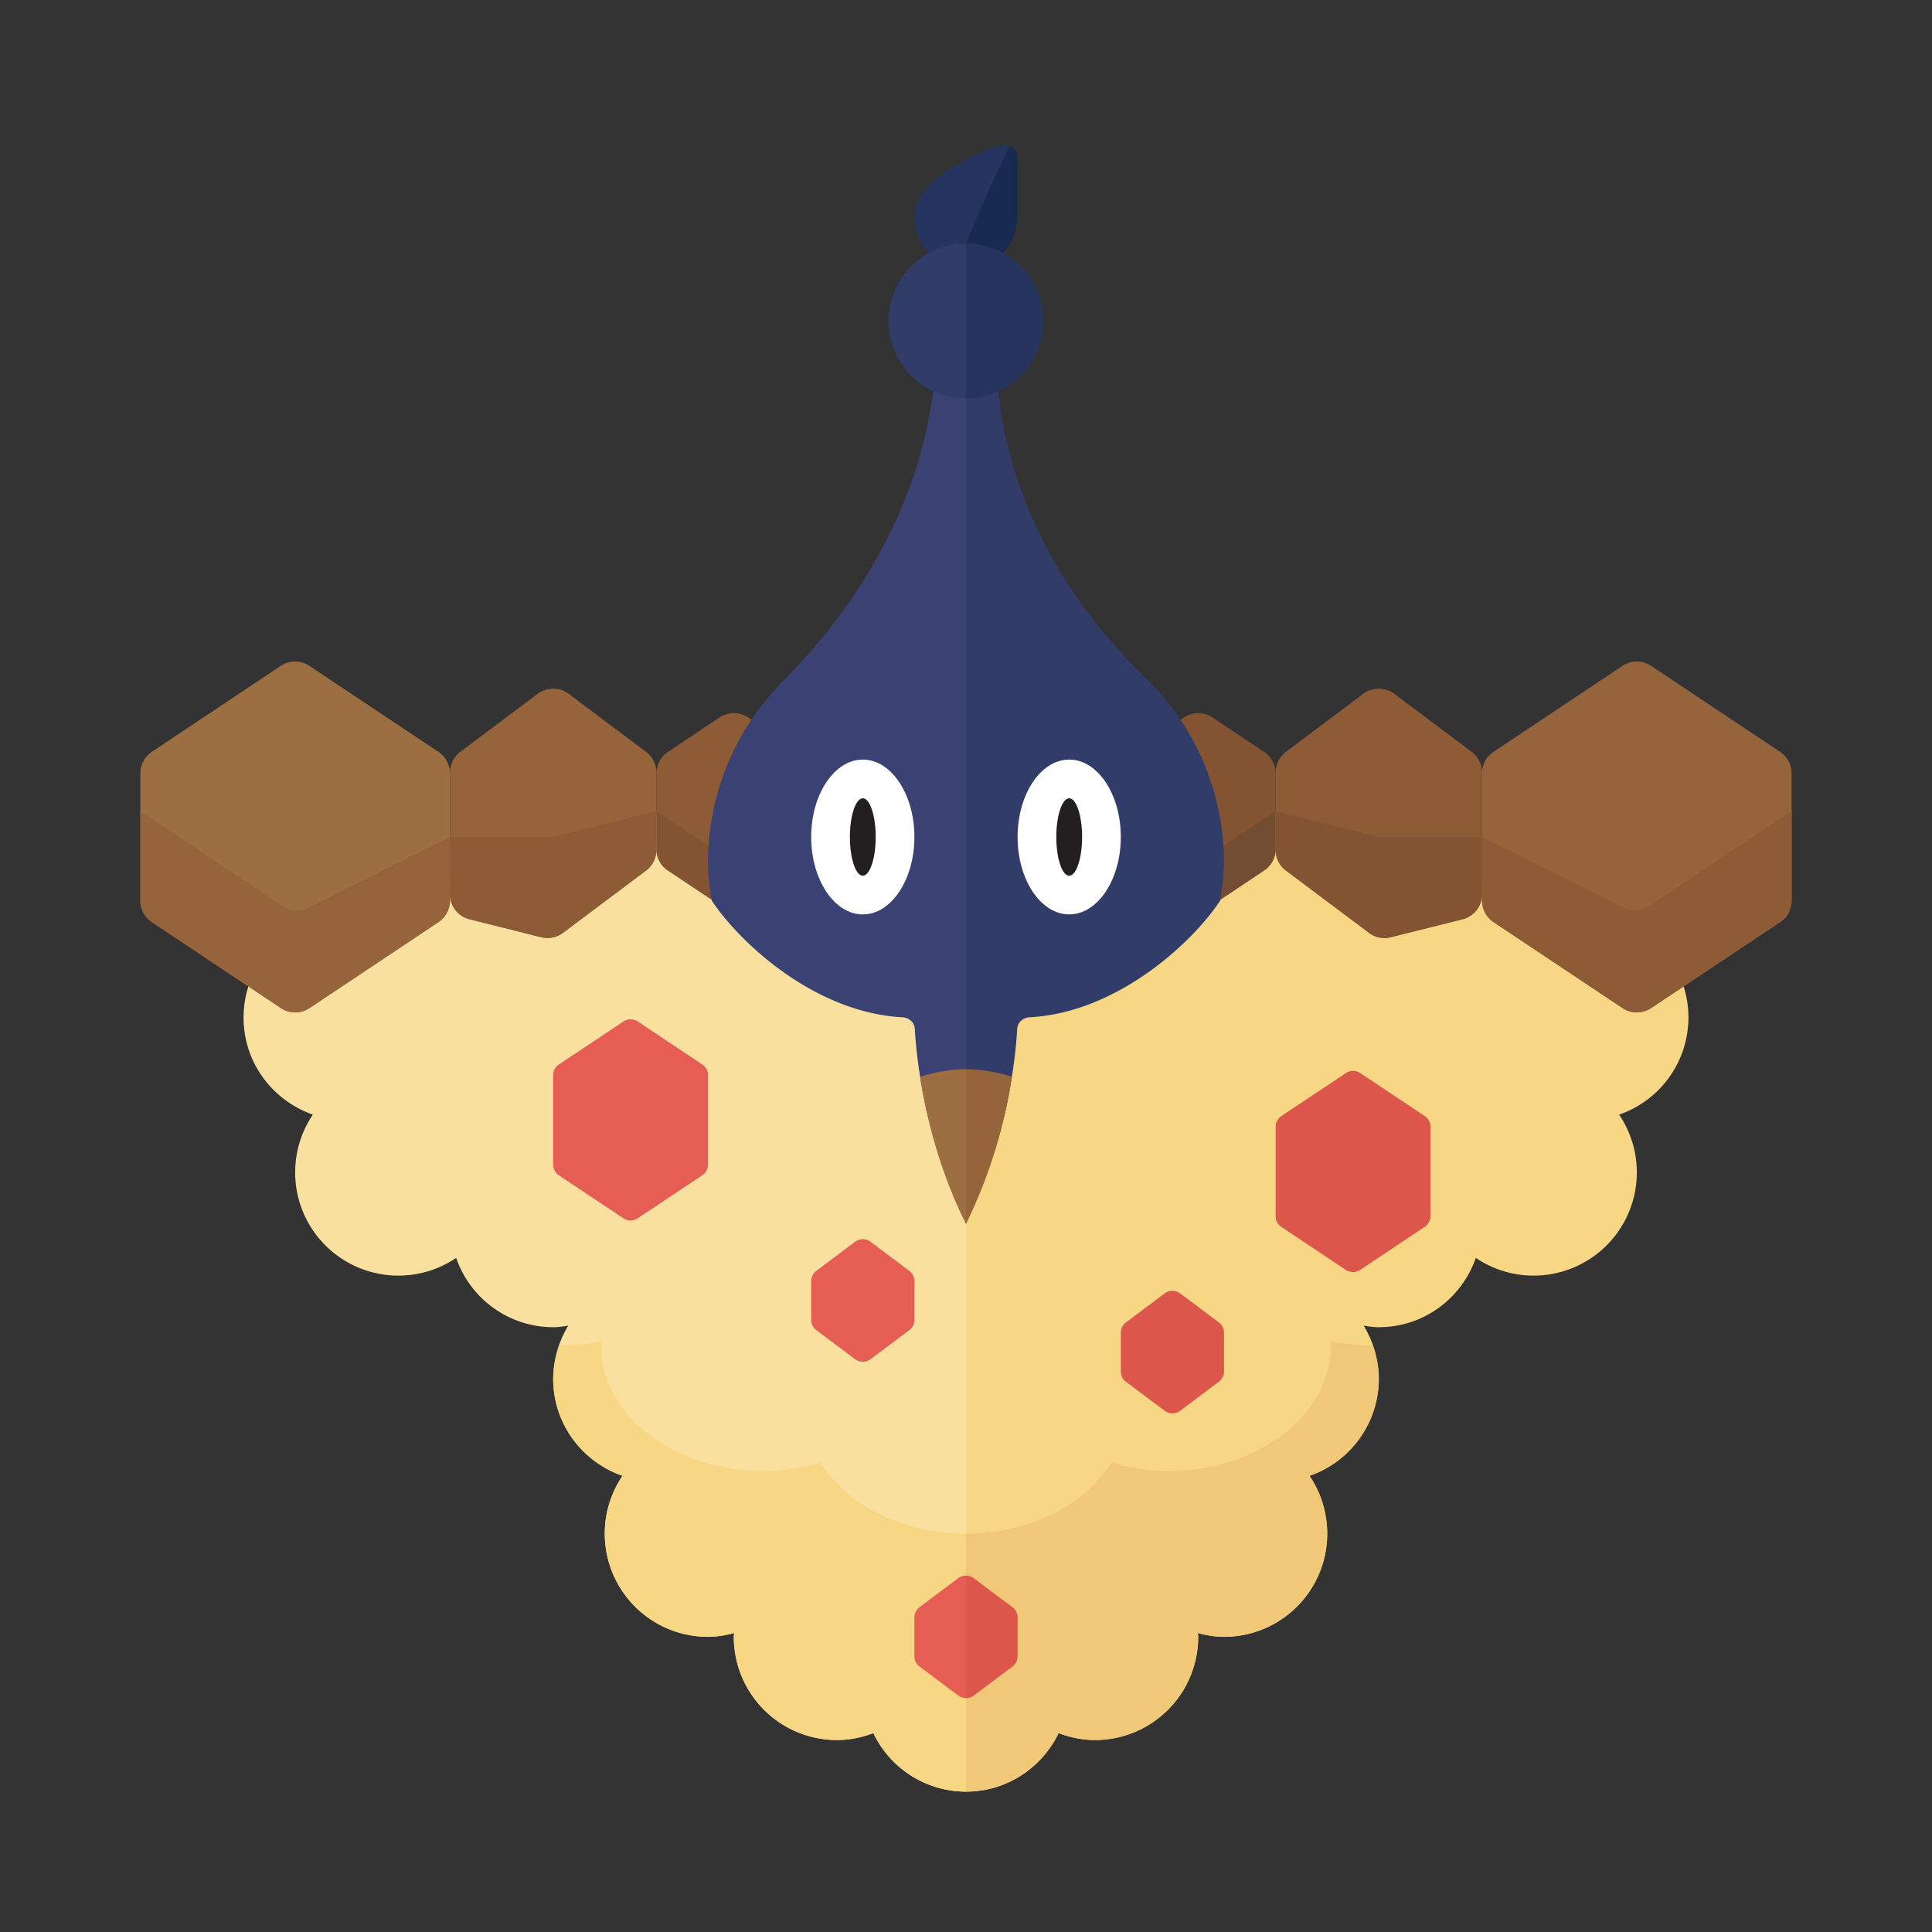<svg xmlns="http://www.w3.org/2000/svg" width="100%" height="100%" viewBox="-2.72 -2.72 37.44 37.44"><rect x="-2.72" y="-2.72" width="37.44" height="37.44" fill="#333333" stroke="none"/><path fill="#F7D684" d="M28 15l-5.924-2L16 14v18c.793 0 1.472-.465 1.795-1.134.22.083.456.134.705.134a2 2 0 002-2c0-.025-.006-.048-.007-.073.163.043.331.073.507.073a2 2 0 001.657-3.12A1.993 1.993 0 0024 24c0-.378-.111-.728-.293-1.03.096.015.192.03.293.03.873 0 1.608-.563 1.88-1.343a2 2 0 002.777-2.777A1.993 1.993 0 0030 17a2 2 0 00-2-2z"/><path fill="#845331" d="M21.777 11.852l-1-.667a.5.5 0 00-.555 0l-1 .667a.5.5 0 00-.222.416v1.465c0 .167.084.323.223.416l1 .667a.5.5 0 00.555 0l1-.667a.503.503 0 00.222-.417v-1.465a.498.498 0 00-.223-.415z"/><path fill="#FAE09F" d="M16 14l-6-1-6 2a2 2 0 00-2 2c0 .873.563 1.608 1.343 1.88a2 2 0 002.777 2.777A1.993 1.993 0 008 23c.101 0 .197-.015.293-.03A1.988 1.988 0 008 24c0 .873.563 1.608 1.343 1.88A2 2 0 0011 29c.176 0 .344-.03.507-.073-.001.025-.007.048-.007.073a2 2 0 002 2c.249 0 .485-.051.705-.134A1.993 1.993 0 0016 32V14z"/><path fill="#F7D684" d="M16 27c-1.246 0-2.313-.565-2.821-1.377a3.932 3.932 0 01-1.107.163c-1.736 0-3.143-1.087-3.143-2.429 0-.03.01-.059.012-.089-.256.052-.52.089-.797.089l-.02-.002A1.9 1.9 0 008 24c0 .873.563 1.608 1.343 1.88A2 2 0 0011 29c.176 0 .344-.03.507-.073-.001.025-.007.048-.007.073a2 2 0 002 2c.249 0 .485-.051.705-.134A1.993 1.993 0 0016 32v-5z"/><path fill="#F0C877" d="M17.795 30.866c.22.083.456.134.705.134a2 2 0 002-2c0-.025-.006-.048-.007-.073.163.043.331.073.507.073a2 2 0 001.657-3.12A1.993 1.993 0 0024 24c0-.228-.051-.441-.123-.644l-.02.002c-.277 0-.541-.036-.797-.089.001.03.012.058.012.089 0 1.341-1.407 2.429-3.143 2.429-.391 0-.762-.062-1.107-.163C18.313 26.435 17.246 27 16 27v5c.793 0 1.472-.465 1.795-1.134z"/><path fill="#9E6E43" d="M0 12.268v2.465c0 .167.084.323.223.416l2.5 1.667a.5.5 0 00.555 0l2.5-1.667A.503.503 0 006 14.732v-2.465a.501.501 0 00-.223-.416l-2.5-1.667a.5.5 0 00-.555 0l-2.5 1.667a.503.503 0 00-.222.417z"/><path fill="#96643B" d="M26 12.268v2.465c0 .167.084.323.223.416l2.5 1.667a.5.5 0 00.555 0l2.5-1.667a.503.503 0 00.222-.417v-2.465a.501.501 0 00-.223-.416l-2.5-1.667a.5.5 0 00-.555 0l-2.5 1.667a.503.503 0 00-.222.417z"/><path fill="#DD564C" d="M22 19.116v1.732a.25.25 0 00.111.208l1.25.833a.25.25 0 00.277 0l1.25-.833a.248.248 0 00.112-.208v-1.732a.25.25 0 00-.111-.208l-1.25-.833a.25.25 0 00-.277 0l-1.25.833a.248.248 0 00-.112.208zm-3 3.991v.75a.25.25 0 00.1.2l.75.562a.249.249 0 00.3 0l.75-.562a.25.25 0 00.1-.2v-.75a.25.25 0 00-.1-.2l-.75-.562a.249.249 0 00-.3 0l-.75.562a.25.25 0 00-.1.2z"/><path fill="#8D5B36" d="M23.7 10.725l-1.5 1.125a.5.5 0 00-.2.4v1.5a.5.5 0 00.2.4l1.61 1.207c.12.09.275.122.421.085l1.39-.348A.498.498 0 0026 14.61v-2.36a.5.5 0 00-.2-.4l-1.5-1.125a.501.501 0 00-.6 0zM13 12.268v1.465a.501.501 0 01-.223.416l-1 .667a.5.5 0 01-.555 0l-1-.667a.503.503 0 01-.222-.417v-1.465c0-.167.084-.323.223-.416l1-.667a.5.5 0 01.555 0l1 .667a.503.503 0 01.222.417z"/><path fill="#96643B" d="M10 12.25v1.5a.5.5 0 01-.2.4l-1.61 1.207a.499.499 0 01-.421.085l-1.39-.348A.498.498 0 016 14.61v-2.36a.5.5 0 01.2-.4l1.5-1.125a.501.501 0 01.6 0l1.5 1.125a.5.5 0 01.2.4z"/><path fill="#263460" d="M16 2s.406-.998.848-1.888a.239.239 0 00-.175-.014C16.106.289 15 .756 15 1.5c0 .55.451.973 1 .977V2z"/><path fill="#96643B" d="M0 13v1.732c0 .167.084.323.223.416l2.5 1.667a.5.5 0 00.555 0l2.5-1.667A.5.5 0 006 14.732V13.5l-2.74 1.37a.502.502 0 01-.501-.031L0 13z"/><path fill="#845331" d="M10 13v.732c0 .167.084.323.223.416l1 .667a.5.5 0 00.555 0l1-.667a.5.5 0 00.222-.416V13l-1.223.815a.5.5 0 01-.555 0L10 13z"/><path fill="#8D5B36" d="M6 13.5v1.11a.5.5 0 00.379.485l1.39.348a.499.499 0 00.421-.085L9.8 14.15a.5.5 0 00.2-.4V13l-1.94.485a.495.495 0 01-.121.015H6zm26-.5v1.732a.501.501 0 01-.223.416l-2.5 1.667a.5.5 0 01-.555 0l-2.5-1.667a.5.5 0 01-.222-.416V13.5l2.74 1.37c.16.08.352.068.501-.031L32 13z"/><path fill="#724D31" d="M22 13v.732a.501.501 0 01-.223.416l-1 .667a.5.5 0 01-.555 0l-1-.667a.5.5 0 01-.222-.416V13l1.223.815a.5.5 0 00.555 0L22 13z"/><path fill="#845331" d="M26 13.5v1.11a.5.5 0 01-.379.485l-1.39.348a.499.499 0 01-.421-.085L22.2 14.15a.5.5 0 01-.2-.4V13l1.94.485c.04.01.08.015.121.015H26z"/><path fill="#182A51" d="M16 2.477c.057 0 .109.019.168.01.492-.081.832-.542.832-1.041V.336a.244.244 0 00-.152-.224C16.406 1.002 16 2 16 2v.477z"/><path fill="#3A4274" d="M15.5 3l-.082 1.307c-.147 2.347-1.276 4.46-2.926 6.134A4.985 4.985 0 0011 14c0 .251.038.492.074.734.558.839 2.013 2.171 3.694 2.26.128.007.233.099.24.226.017.314.077.942.256 1.706.242.036.484.074.736.074V3h-.5z"/><path fill="#313D68" d="M16.992 17.22c.007-.128.112-.22.24-.226 1.681-.089 3.136-1.422 3.694-2.26.036-.242.074-.483.074-.734a4.98 4.98 0 00-1.517-3.579c-1.631-1.581-2.745-3.617-2.887-5.885L16.5 3H16v16c.252 0 .494-.038.736-.074.179-.764.239-1.392.256-1.706z"/><ellipse cx="14" cy="13.5" fill="#FFF" rx="1" ry="1.5"/><path fill="#96643B" d="M16 18v3a9.837 9.837 0 00.89-2.851A2.98 2.98 0 0016 18z"/><path fill="#9E6E43" d="M15.11 18.149c.119.761.366 1.803.89 2.851v-3a2.98 2.98 0 00-.89.149z"/><ellipse cx="18" cy="13.5" fill="#FFF" rx="1" ry="1.5"/><ellipse cx="14" cy="13.5" fill="#231F20" rx=".25" ry=".75"/><ellipse cx="18" cy="13.5" fill="#231F20" rx=".25" ry=".75"/><path fill="#313D68" d="M16 2a1.5 1.5 0 000 3V2z"/><path fill="#263460" d="M17.5 3.5A1.5 1.5 0 0016 2v3a1.5 1.5 0 001.5-1.5z"/><path fill="#E55D53" d="M16 27.813a.25.25 0 00-.15.05l-.75.562a.25.25 0 00-.1.2v.75a.25.25 0 00.1.2l.75.562a.25.25 0 00.15.05v-2.374z"/><path fill="#DD564C" d="M16.15 30.138l.75-.562a.25.25 0 00.1-.2v-.75a.25.25 0 00-.1-.2l-.75-.562a.25.25 0 00-.15-.05v2.375a.258.258 0 00.15-.051z"/><path fill="#E55D53" d="M8 18.116v1.732a.25.25 0 00.111.208l1.25.833a.25.25 0 00.277 0l1.25-.833a.248.248 0 00.112-.208v-1.732a.25.25 0 00-.111-.208l-1.25-.833a.25.25 0 00-.277 0l-1.25.833a.248.248 0 00-.112.208zm5 3.991v.75a.25.25 0 00.1.2l.75.562a.249.249 0 00.3 0l.75-.562a.25.25 0 00.1-.2v-.75a.25.25 0 00-.1-.2l-.75-.562a.249.249 0 00-.3 0l-.75.562a.25.25 0 00-.1.2z"/></svg>